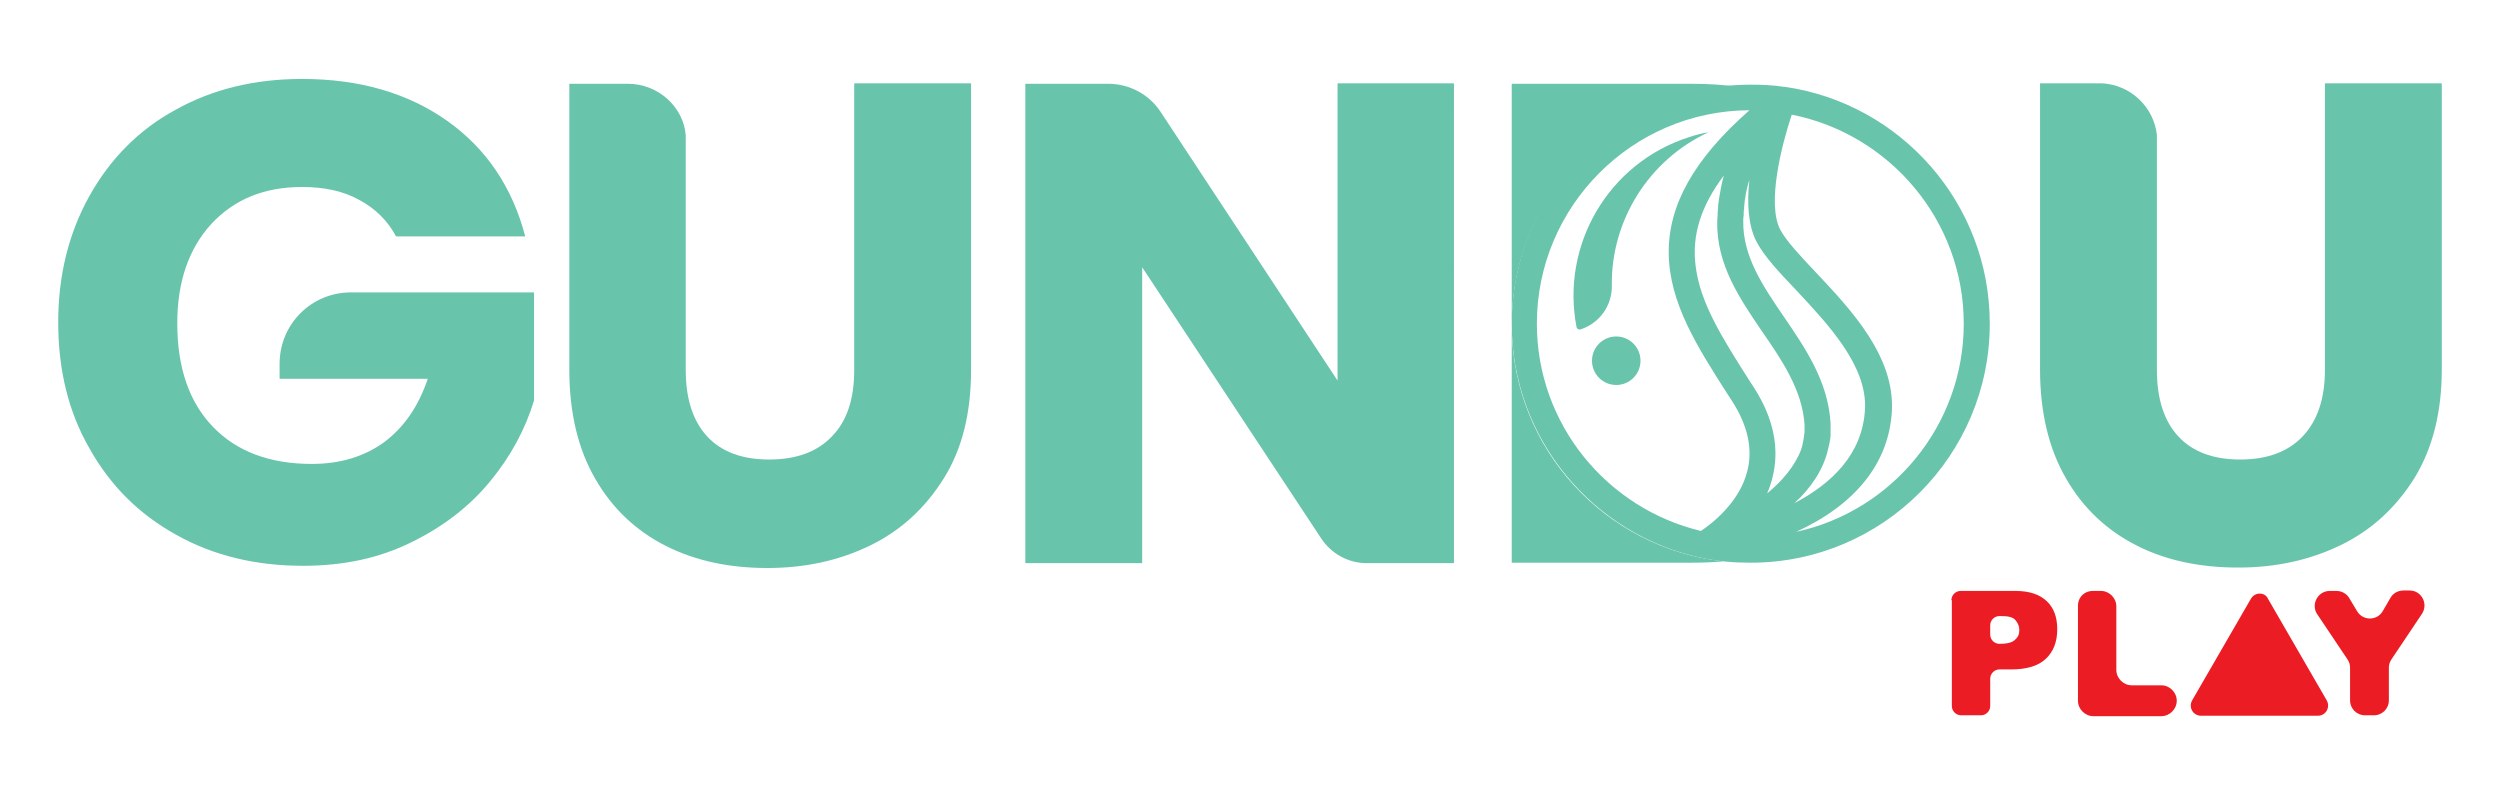 <?xml version="1.0" encoding="utf-8"?>
<!-- Generator: Adobe Illustrator 22.1.0, SVG Export Plug-In . SVG Version: 6.00 Build 0)  -->
<svg version="1.1" id="Layer_1" xmlns="http://www.w3.org/2000/svg" xmlns:xlink="http://www.w3.org/1999/xlink" x="0px" y="0px"
	 viewBox="0 0 566.9 178" style="enable-background:new 0 0 566.9 178;" xml:space="preserve">
<style type="text/css">
	.st0{fill:#69C4AC;}
	.st1{fill:#EC1C24;}
</style>
<g>
	<path class="st0" d="M63.4,82.5v3.4H97c-2.1,6.2-5.3,10.9-9.8,14.3c-4.5,3.3-10,5-16.5,5c-9.5,0-17-2.8-22.4-8.4
		s-8.1-13.4-8.1-23.5c0-9.4,2.6-16.9,7.7-22.5c5.2-5.6,12-8.4,20.6-8.4c5,0,9.3,0.9,12.9,2.9c3.6,1.9,6.5,4.7,8.4,8.3h29.3
		c-2.9-11.1-8.8-19.9-17.7-26.2s-19.9-9.5-32.9-9.5c-10.7,0-20.3,2.3-28.7,7C31.5,29.4,25,36,20.3,44.4s-7.1,18-7.1,28.7
		s2.3,20.3,7.1,28.6c4.7,8.4,11.2,14.9,19.7,19.6c8.4,4.7,18,7,28.7,7c9.1,0,17.2-1.7,24.5-5.3c7.2-3.5,13.2-8.1,17.9-13.8
		c4.7-5.7,8-11.8,10-18.4V66.3H79.6C70.6,66.3,63.4,73.5,63.4,82.5z"/>
	<path class="st0" d="M193.7,18.9v65c0,6.5-1.6,11.5-5,15c-3.3,3.5-8,5.3-14.3,5.3c-6.2,0-10.9-1.8-14.1-5.3
		c-3.2-3.5-4.8-8.5-4.8-15V30.7C155,24.2,149.2,19,142.4,19h-13.3v64.9c0,9.7,2,18,5.9,24.7c3.9,6.8,9.3,11.8,16,15.2
		c6.8,3.4,14.4,5,23,5s16.3-1.7,23.3-5.1c7-3.4,12.5-8.5,16.7-15.2s6.2-14.9,6.2-24.6v-65H193.7z"/>
	<path class="st0" d="M303.3,18.9v67.4l-40.1-60.9c-2.6-4-7.1-6.4-11.9-6.4h-18.8v108.7H259V60.6l40.6,61.5
		c2.3,3.5,6.2,5.6,10.3,5.6h19.8V18.9H303.3z"/>
	<path class="st0" d="M527.2,18.9v65c0,6.5-1.7,11.5-5,15s-8,5.3-14.2,5.3s-10.9-1.8-14.1-5.3s-4.8-8.5-4.8-15V30.8
		c0-0.1,0-0.1,0-0.2c-0.7-6.3-5.9-11.3-12.3-11.7h-14.2v64.9c0,9.7,2,18,5.9,24.7c3.9,6.8,9.3,11.8,16,15.2s14.4,5,23,5
		c8.6,0,16.3-1.7,23.3-5.1c7-3.4,12.5-8.5,16.7-15.2c4.1-6.7,6.2-14.9,6.2-24.6V18.9H527.2z"/>
	<g>
		<path class="st0" d="M383,31.1c-18.4,5.9-29.1,24.6-25.5,43.1c0.1,0.4,0.5,0.6,0.9,0.5l0,0c4.3-1.4,7.2-5.4,7.1-10
			c-0.2-14.6,8.3-28.4,21.9-34.7C386,30.2,384.5,30.6,383,31.1z"/>
		<ellipse class="st0" cx="366.5" cy="81.8" rx="5.5" ry="5.5"/>
		<path class="st0" d="M404.8,19.7c-0.1,0-0.1,0-0.2,0c-2.5-0.4-5.1-0.5-7.6-0.5c-29.9,0-54.2,24.3-54.2,54.2
			c0,26.1,18.5,47.9,43,53.1h0.1c3.6,0.8,7.3,1.1,11.1,1.1c29.9,0,54.2-24.3,54.2-54.2C451.2,46.1,431,23.5,404.8,19.7z
			 M396.2,106.9c-1.8,7.1-8.1,11.9-10.5,13.5c-21.3-5.1-37.2-24.2-37.2-47c0-26.6,21.6-48.3,48.2-48.4
			c-12.6,11.1-18.4,21.5-18.3,32.4c0.1,11.2,6.4,21.1,13.1,31.6l1.3,2C396.4,96.6,397.5,102,396.2,106.9z M400.7,111.9
			c0.5-1.1,0.9-2.3,1.2-3.5c1.7-6.6,0.3-13.5-4.1-20.4l-1.3-2c-5.9-9.3-11-17.3-12-25.7c-0.9-6.9,1.2-13.6,6.4-20.5
			c-0.5,1.7-0.8,3.5-1.1,5.3c0,0,0,0,0,0.1c-0.1,0.5-0.1,0.9-0.2,1.4c0,0.1,0,0.2,0,0.4c0,0.4-0.1,0.8-0.1,1.2c0,0.1,0,0.3,0,0.4
			c0,0.5-0.1,1-0.1,1.6c-0.2,9.8,5.1,17.5,10.2,25c4.5,6.5,9.1,13.3,9.6,21.1c0,0.4,0,0.7,0,1.1c0,0.1,0,0.1,0,0.2
			c0,0.3,0,0.7-0.1,1c0,0.1,0,0.1,0,0.2c-0.1,0.7-0.2,1.4-0.4,2.1v0.1c-0.1,0.3-0.2,0.7-0.3,1l0,0
			C407,105.7,404.1,109.1,400.7,111.9z M414.5,102L414.5,102c0.1-0.5,0.2-0.9,0.3-1.3c0-0.2,0.1-0.3,0.1-0.5s0.1-0.4,0.1-0.5
			c0-0.3,0.1-0.6,0.1-0.8c0-0.1,0-0.2,0-0.4c0-0.3,0-0.7,0-1.1c0-0.1,0-0.2,0-0.3c0-0.4,0-0.8,0-1.2c-0.6-9.5-5.7-16.9-10.6-24.1
			c-4.8-7-9.3-13.7-9.2-21.6c0-0.5,0-0.9,0.1-1.4c0-0.1,0-0.3,0-0.4c0-0.3,0-0.7,0.1-1c0-0.1,0-0.3,0-0.4c0-0.3,0.1-0.7,0.1-1
			c0-0.1,0-0.2,0-0.3c0.1-0.4,0.1-0.7,0.2-1.1v-0.1c0.2-1.3,0.5-2.5,0.9-3.7c-0.6,5.2-0.3,10.3,1.6,14c1.8,3.4,5.1,6.9,9,11
			c7.2,7.7,16.2,17.2,15.6,27.1c-0.6,10.3-7.8,16.9-16,21.2C410.5,110.8,413.4,106.7,414.5,102z M407.3,120.6
			c13.5-6.2,21-15.6,21.7-27.3c0.7-12.5-9.2-23-17.2-31.5c-3.6-3.8-6.7-7.1-8.1-9.7c-3.1-5.9,0.3-19.2,2.6-26.1
			c22.2,4.4,39,24,39,47.4C445.3,96.5,429,115.9,407.3,120.6z"/>
	</g>
	<g>
		<path class="st0" d="M394.2,19.7c-3.4-0.5-7-0.7-10.7-0.7h-40.7v53.9C343.2,44.2,365.9,21,394.2,19.7z"/>
		<path class="st0" d="M342.8,74.4v53.2h40.7c2.5,0,4.9-0.1,7.3-0.3C364,124.3,343.2,101.9,342.8,74.4z"/>
	</g>
</g>
<g>
	<path class="st1" d="M442.5,136.1c0-1.2,1-2.1,2.1-2.1H457c3.2,0,5.5,0.8,7.1,2.3s2.4,3.6,2.4,6.4c0,2.9-0.9,5.1-2.6,6.7
		s-4.3,2.4-7.9,2.4h-2.6c-1.2,0-2.1,1-2.1,2.1v6.2c0,1.2-1,2.1-2.1,2.1h-4.5c-1.2,0-2.1-1-2.1-2.1V136.1z M451.3,143.9
		c0,1.2,1,2.1,2.1,2.1l0,0c1.7,0,2.9-0.3,3.5-0.9c0.7-0.6,1-1.3,1-2.2c0-0.9-0.3-1.6-0.9-2.3s-1.7-0.9-3.3-0.9h-0.3
		c-1.2,0-2.1,1-2.1,2.1V143.9z"/>
	<path class="st1" d="M474.6,134h1.8c1.9,0,3.5,1.6,3.5,3.5v14.4c0,1.9,1.6,3.5,3.5,3.5h6.7c1.9,0,3.5,1.6,3.5,3.5v0
		c0,1.9-1.6,3.5-3.5,3.5h-15.4c-1.9,0-3.5-1.6-3.5-3.5v-21.3C471.1,135.5,472.6,134,474.6,134z"/>
	<path class="st1" d="M528.3,134h1.5c1.2,0,2.3,0.6,2.9,1.6l1.8,3c1.3,2.2,4.5,2.2,5.8,0l1.8-3.1c0.6-1,1.7-1.6,2.9-1.6h1.4
		c2.7,0,4.3,3,2.8,5.3l-6.9,10.3c-0.4,0.6-0.6,1.2-0.6,1.9v7.4c0,1.9-1.5,3.4-3.4,3.4h-2c-1.9,0-3.4-1.5-3.4-3.4v-7.4
		c0-0.7-0.2-1.3-0.6-1.9l-6.9-10.3C524,137,525.6,134,528.3,134z"/>
	<path class="st1" d="M510.4,135.8l-13.3,23c-0.9,1.6,0.2,3.5,2,3.5h26.5c1.8,0,2.9-1.9,2-3.5l-13.3-23
		C513.6,134.2,511.3,134.2,510.4,135.8z"/>
</g>
</svg>
